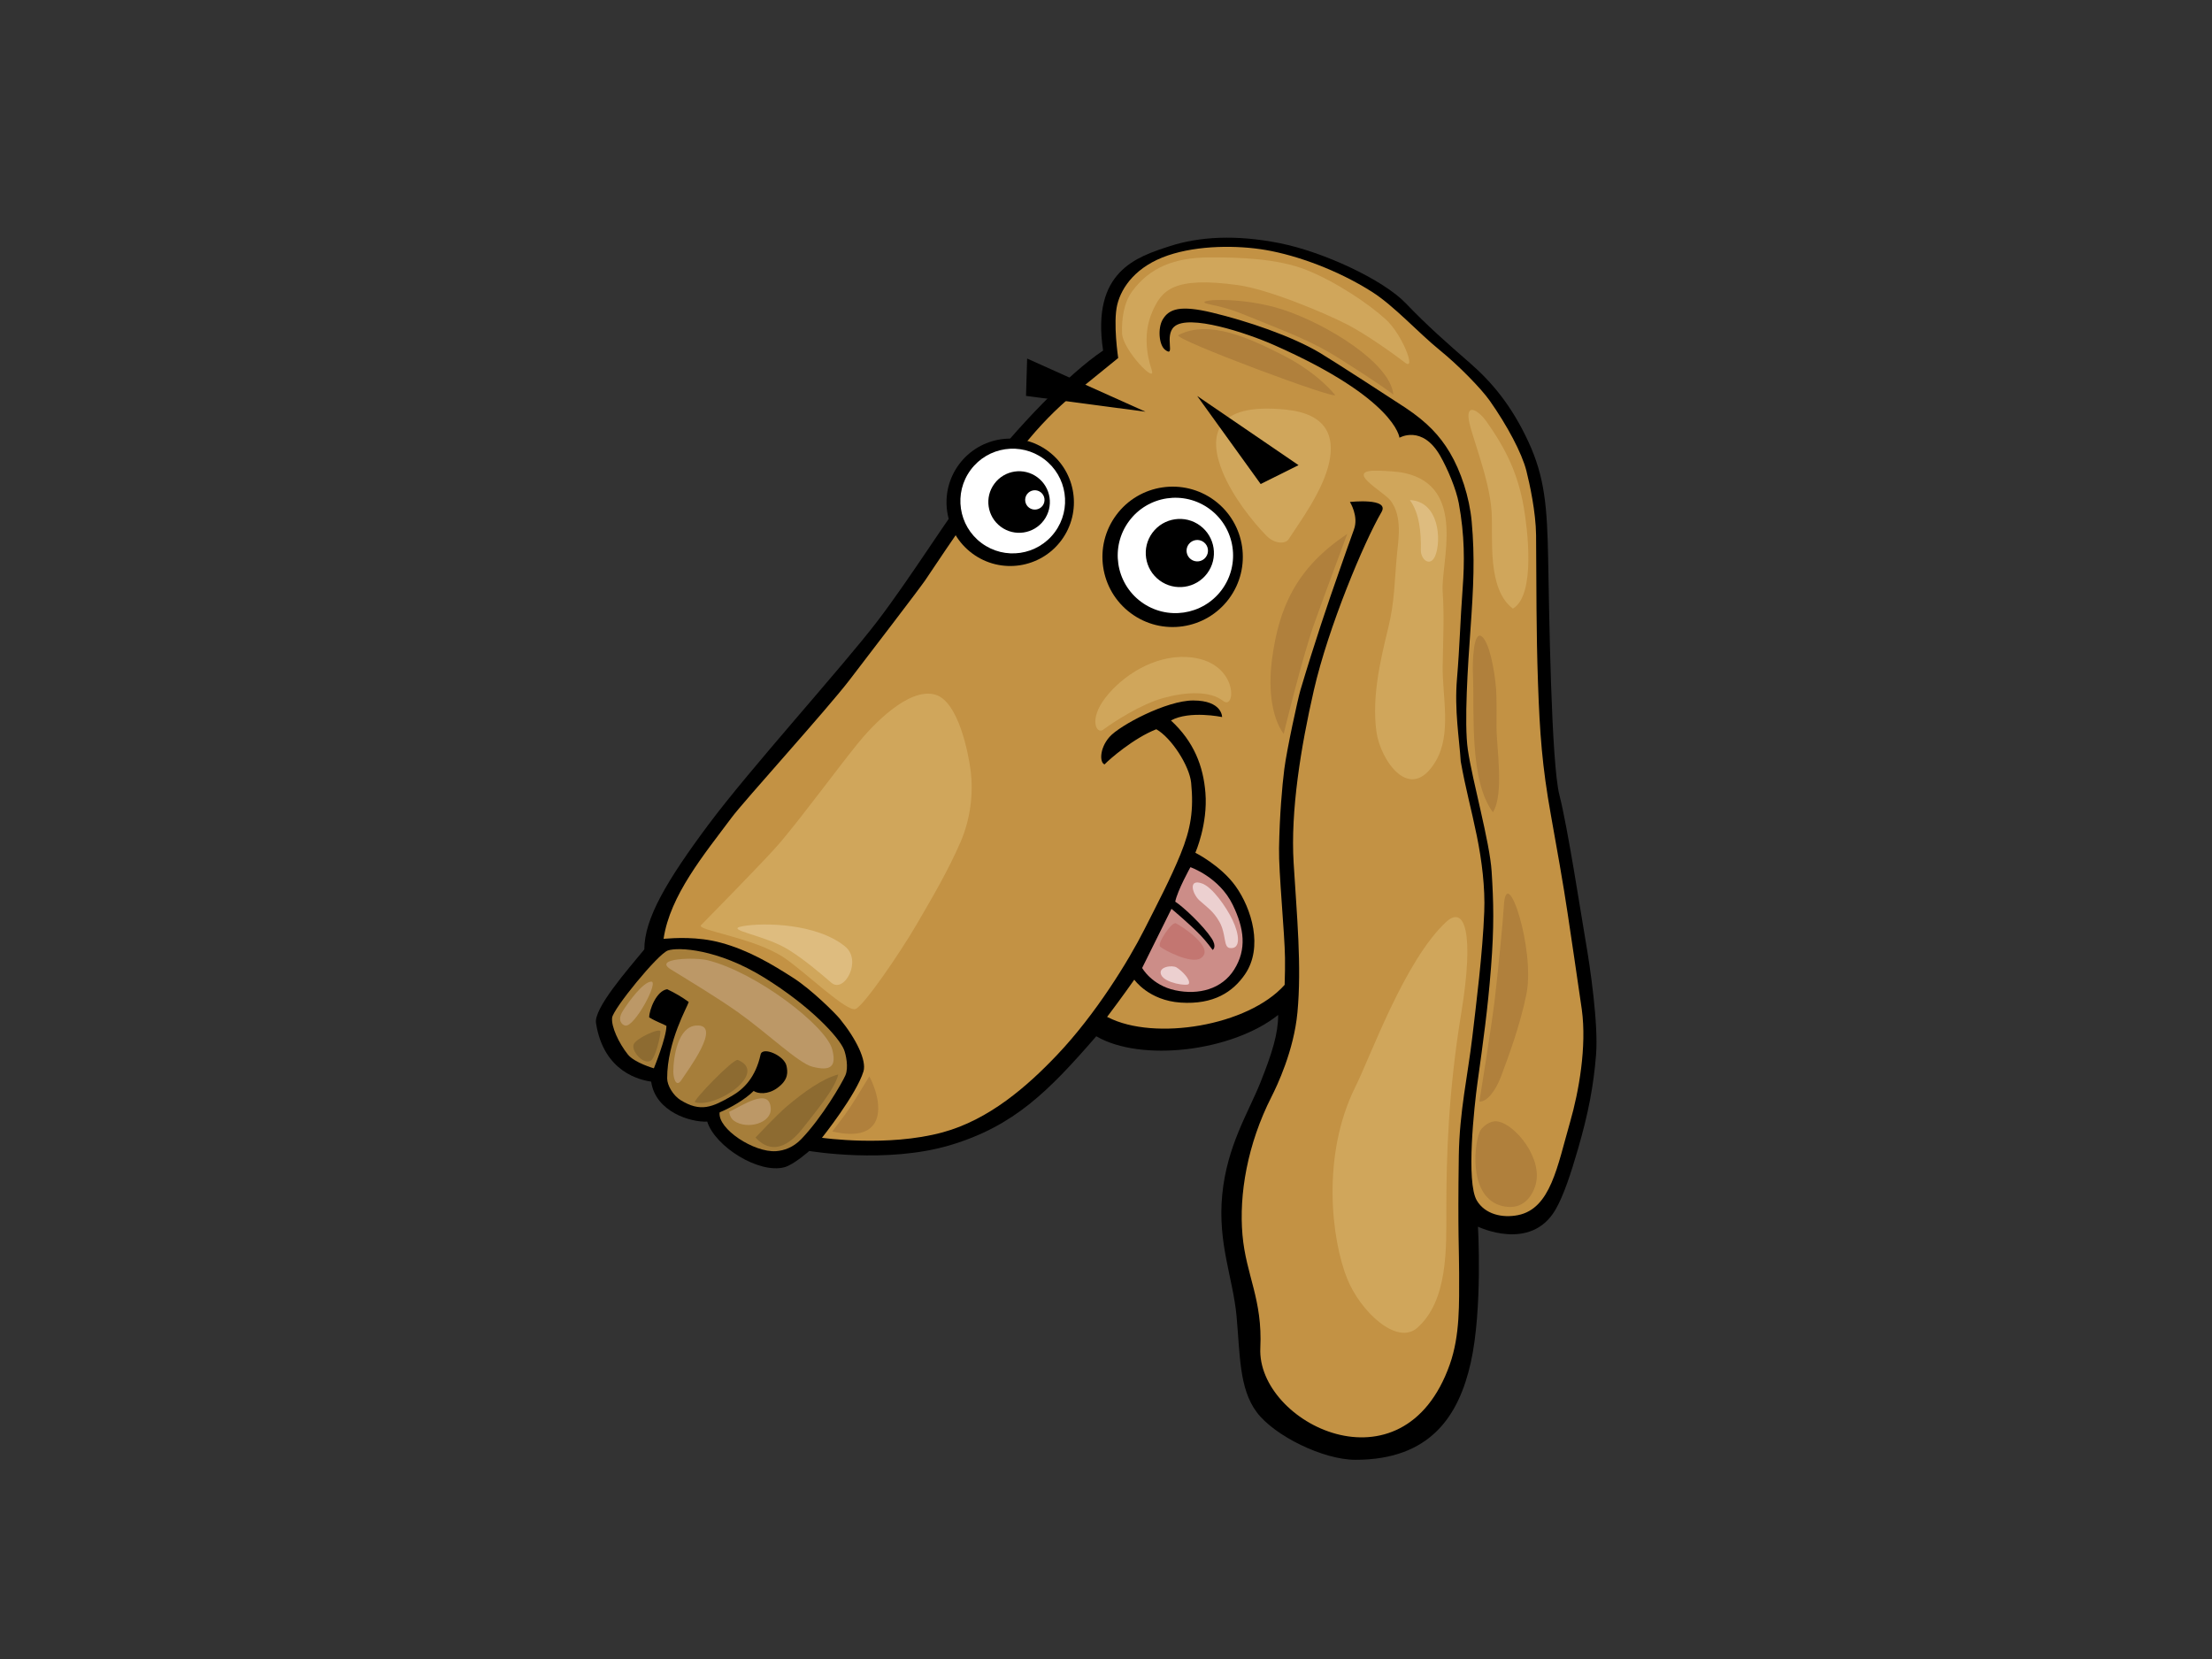 <?xml version="1.0" encoding="utf-8"?>
<!-- Generator: Adobe Illustrator 17.0.0, SVG Export Plug-In . SVG Version: 6.00 Build 0)  -->
<!DOCTYPE svg PUBLIC "-//W3C//DTD SVG 1.1//EN" "http://www.w3.org/Graphics/SVG/1.1/DTD/svg11.dtd">
<svg version="1.1" id="Layer_1" xmlns="http://www.w3.org/2000/svg" xmlns:xlink="http://www.w3.org/1999/xlink" x="0px" y="0px"
	 width="800px" height="600px" viewBox="0 0 800 600" enable-background="new 0 0 800 600" xml:space="preserve">
<rect x="0" y="0" width="800" height="600" fill="#333333" stroke="none"/>
<g>
	<path fill-rule="evenodd" clip-rule="evenodd" d="M573.526,340.716c-1.589-9.175-6.532-41.476-9.532-53.128
		c-3-11.652-3.733-67.164-4.087-85.697c-0.35-18.534-1.203-29.389-7.207-42.276c-6.005-12.887-13.063-21.357-21.184-28.42
		c-8.12-7.059-15.346-13.417-23.123-21.534c-8.12-8.474-29.658-18.534-45.545-21.711c-15.883-3.178-29.173-2.349-39.717,1.058
		c-12.006,3.885-28.511,9.086-24.177,37.771c-12.359,8.297-31.141,27.623-45.092,45.863c-11.185,14.624-24.096,35.705-36.568,52.052
		c-12.469,16.343-46.026,53.34-61.082,73.558c-15.056,20.217-23.183,33.982-23.183,45.113c-5.987,7.296-18.318,21.294-17.475,26.654
		c2.827,18.003,16.258,20.582,19.949,21.18c1.585,10.944,14.316,14.748,20.271,14.443c2.848,9.033,18.686,18.997,27.97,16.495
		c3.337-0.902,8.945-5.874,8.945-5.874s28.002,4.787,51.015-2.116c23.017-6.903,35.482-19.418,52.781-39.367
		c16.082,9.408,48.981,5.629,65.777-7.706c0.025,6.666-2.151,13.764-6.454,24.52c-4.303,10.753-12.044,22.797-13.764,40.435
		c-1.723,17.639,3.871,30.111,5.163,43.879c1.288,13.764,0.863,26.236,7.31,34.842c6.45,8.605,24.092,17.21,35.709,17.21
		c27.096,0,37.424-15.919,41.723-35.273c4.303-19.358,2.583-49.044,2.583-49.044s18.955,9.21,27.96-6.022
		c3.004-5.078,5.675-13.346,8.174-21.937c3.796-13.032,5.686-23.073,6.57-34.194C578.119,370.371,575.115,349.895,573.526,340.716z"
		/>
	<path fill-rule="evenodd" clip-rule="evenodd" fill="#C39244" d="M572.075,365.053c-1.139-8.216-4.458-30.21-5.127-34.771
		c-1.398-9.571-4.196-25.196-6.054-35.553c-3.142-17.472-4.026-29.563-4.656-47.661c-0.679-19.393-0.52-34.134-0.694-53.524
		c-0.088-8.315-2.3-18.505-3.499-23.243c-1.628-6.443-6.949-16.414-13.269-25.391c-3.029-4.299-11.181-12.699-18.169-18.36
		c-7.692-6.252-16.329-15.866-24.439-21.021c-12.263-7.788-26.972-13.152-38.433-15.119c-10.24-1.755-24.365-1.755-35.309,1.953
		c-11.348,3.842-16.768,11.298-18.357,17.829c-1.589,6.532,0.339,19.287,0.339,19.287s-8.149,6.645-12.108,9.833
		c-6.195,5-11.407,9.5-17.932,16.899c-8.446,9.557-20.023,25.614-23.979,30.695c-3.86,4.95-14.224,20.759-15.837,23.048
		c-3.025,4.299-20.08,26.509-27.252,35.9c-8.057,10.552-38.309,43.942-42.608,49.72c-10.017,13.431-22.369,28.214-24.701,43.956
		c3.995-0.297,12.214-0.878,20.667,1.398c9.918,2.668,18.399,7.692,26.307,12.784c6.666,4.299,15.137,12.752,16.793,14.783
		c5.948,7.292,9.713,15.098,8.524,18.994c-2.576,8.432-15.006,24.007-15.006,24.007s23.745,3.443,43.623-1.957
		c16.779-4.547,30.641-16.637,41.561-28.165c13.81-14.581,25.617-33.745,31.427-45.237c4.572-9.037,9.522-18.477,13.049-27.16
		c3.8-9.316,4.812-16.12,3.857-25.872c-0.591-6.09-7.126-16.266-12.6-19.358c-8.12,3.178-16.899,10.792-18.714,12.71
		c-1.791-0.598-1.893-5.75,1.79-9.936c3.683-4.186,20.628-13.18,30.242-13.18c10.594,0,10.477,5.994,10.477,5.994
		s-11.726-2.473-18.502,1.238c8.319,7.671,11.704,16.506,12.472,26.169c0.909,11.34-3.644,21.672-3.644,21.672
		s9.175,4.589,14.532,12.059c5.87,8.18,10.084,22.213,3.407,31.922c-4.352,6.326-11.277,10.997-23.236,10.212
		c-11.585-0.764-16.789-8.298-16.789-8.298s-4.504,6.45-9.837,13.484c0.11,0.05,0.226,0.074,0.34,0.138
		c16.81,8.619,50.643,3.146,63.877-11.747c0.138-3.85,0.155-7.317,0.127-9.766c-0.12-8.987-2.314-31.045-2.158-39.657
		c0.205-11.811,1.104-22.306,1.907-28.635c0.899-7.017,4.904-25.419,5.828-28.522c5.123-17.186,10.013-31.639,13.736-42.187
		c2.158-6.096,4.525-13.028,5.591-15.823c1.861-4.879-1.433-10.045-1.433-10.045s14.489-1.596,11.432,3.645
		c-6.347,10.887-19.245,41.628-24.471,64.443c-4.734,20.649-8.457,43.705-7.317,62.38c1.161,19.142,2.958,37.4,1.376,54.196
		c-1.292,13.785-7.392,26.548-9.37,30.443c-8.775,17.264-11.79,35.38-10.501,50.003c1.291,14.624,7.296,23.232,6.454,40.867
		c-1.288,27.1,51.62,53.771,68.523,5.955c3.743-10.587,3.372-22.037,3.379-33.009c0.007-8.187-0.527-14.079-0.117-42.484
		c0.233-16.014,3.248-28.986,4.89-42.98c1.397-11.913,3.736-30.298,4.313-45.265c0.347-8.644-0.863-18.498-2.679-27.39
		c-2.109-10.289-4.009-16.786-5.824-26.955c-0.524-8.258-2.328-18.565-1.359-29.927c0.976-11.464,1.168-20.833,2.052-32.779
		c0.704-9.377,0.739-19.043-1.394-30.67c-0.927-5.078-4.076-12.54-6.744-17.186c-6.532-11.33-14.716-6.521-14.716-6.521
		s-1.288-14.068-45.372-33.525c-10.059-4.441-30.875-11.294-36.087-6.641c-3.733,3.319,0.591,11.312-3.262,8.4
		c-2.332-1.758-2.707-7.908-0.934-10.944c2.335-4.002,6.517-5.269,17.928-2.537c12.473,2.99,28.759,8.446,39.123,14.652
		c4.89,2.929,28.257,18.073,30.734,19.733c7.915,5.272,12.462,10.148,16.071,16.206c3.959,6.641,7.105,16.042,7.922,25.005
		c1.161,12.894,0.69,23.247-0.474,39.459c-0.853,11.899-2.328,33.398-0.927,42.972c1.702,11.669,7.919,33.207,8.616,44.144
		c0.708,11.079,0.927,19.921-0.237,34.771c-1.175,15.045-2.82,26.679-4.89,41.607c-1.157,8.396-4.186,35.939-0.227,42.58
		c2.962,4.975,9.217,6.419,14.903,5.272c11.793-2.374,14.192-17.574,18.859-33.784C570.971,394.93,573.936,378.53,572.075,365.053z"
		/>
	<path fill-rule="evenodd" clip-rule="evenodd" fill="#A67E3A" d="M280.658,416.333c-7.915,0.559-21.152-8.007-20.398-14.026
		c4.157-1.723,9.348-4.787,12.31-7.749c1.589,1.058,5.12,1.37,8.45-0.998c4.401-3.124,3.807-6.086,3.453-7.989
		c-0.715-3.793-8.719-7.257-9.391-4.193c-1.805,8.234-6.044,12.473-10.388,14.974c-7.098,4.09-11.301,5.997-18.562,1.507
		c-2.626-1.628-4.833-5.265-4.841-7.848c-0.039-13.428,7.533-26.29,7.795-27.638c-2.342-1.726-4.932-3.259-7.795-4.607
		c-3.899,0.577-6.5,7.487-6.5,10.173c2.855,1.734,4.943,2.307,6.238,3.082c0,4.214-4.547,15.349-4.547,15.349
		s-7.02-1.996-9.405-4.996c-3.333-4.196-6.051-10.116-5.697-13.297c0.35-3.177,16.52-23.045,20.175-24.322
		c3.655-1.274,17.996-0.644,34.894,9.847c16.91,10.484,26.98,21.601,28.773,25.95c0.701,1.691,1.766,6.532,0.531,9.355
		c-1.238,2.824-8.428,15.232-15.929,23.034C286.85,415.034,283.513,416.138,280.658,416.333z"/>
	<path fill-rule="evenodd" clip-rule="evenodd" fill="#CC8D88" d="M425.045,358.153c-8.538-1.826-11.97-8.078-11.97-8.078
		l10.604-21.389c0,0,6.549,5.449,10.498,9.557c2.208,2.293,4.388,5.318,4.388,5.318s1.716-0.997-0.382-4.214
		c-2.969-4.558-10.165-11.33-13.138-13.251c0.785-4.034,5.488-12.465,5.488-12.465s10.438,3.563,15.31,13.615
		c4.157,8.591,5.134,16.039,0.517,23.413C441.954,357.7,433.537,359.965,425.045,358.153z"/>
	<path fill-rule="evenodd" clip-rule="evenodd" fill="#ECD0D0" d="M433.756,325.608c2.484,2.271,5.085,3.888,7.264,7.777
		c2.53,4.504,1.369,9.179,3.758,9.49c4.051,0.513,3.51-4.897,0.941-10.226c-2.169-4.518-7.183-11.761-10.937-13.113
		C429.546,317.625,431.269,323.343,433.756,325.608z"/>
	<path fill-rule="evenodd" clip-rule="evenodd" fill="#ECD0D0" d="M419.975,352.619c-1.38-2.983,4.012-3.712,5.569-2.717
		c2.12,1.345,5.056,4.409,4.416,5.913C429.56,356.78,421.355,355.605,419.975,352.619z"/>
	<path fill-rule="evenodd" clip-rule="evenodd" fill="#C37671" d="M419.557,342.354c1.15,1.093,11.262,6.514,14.73,4.186
		c5.591-3.743-7.583-12.009-9.054-12.628C423.76,333.289,418.411,341.268,419.557,342.354z"/>
	<path fill-rule="evenodd" clip-rule="evenodd" fill="#BC9867" d="M266.876,366.075c10.643,7.551,21.874,18.389,26.849,19.698
		c6.896,1.819,8.821-0.187,7.264-6.22c-2.208-8.502-27.401-27.903-45.142-32.29c-4.292-1.068-19.836-0.746-13.248,3.322
		C249.178,354.65,259.29,360.7,266.876,366.075z"/>
	<path fill-rule="evenodd" clip-rule="evenodd" fill="#BC9867" d="M225.259,365.608c2.123-3.354,7.296-10.434,10.244-10.594
		c2.944-0.159-6.04,16.58-9.366,15.904C224.923,370.675,223.14,368.959,225.259,365.608z"/>
	<path fill-rule="evenodd" clip-rule="evenodd" fill="#BC9867" d="M246.496,390.532c2.035-3.181,14.967-20.218,5.357-19.637
		c-6.677,0.396-8.301,11.287-8.34,16.672C243.499,389.676,244.472,393.695,246.496,390.532z"/>
	<path fill-rule="evenodd" clip-rule="evenodd" fill="#BC9867" d="M263.72,402.095c4.324-1.942,14.674-9.245,15.035-1.143
		c0.237,5.279-8.488,7.717-13.265,4.419C263.872,404.246,263.72,402.095,263.72,402.095z"/>
	<path fill-rule="evenodd" clip-rule="evenodd" fill="#8D6B31" d="M273.234,411.411c6.985,7.519,13.753,1.051,17.511-3.885
		c3.645-4.794,11.11-13.367,12.43-18.926c-5.743,1.475-12.625,6.461-18.619,11.535C280.877,403.252,273.234,411.411,273.234,411.411
		z"/>
	<path fill-rule="evenodd" clip-rule="evenodd" fill="#8D6B31" d="M266.848,383.339c11.178,4.6-7.596,17.539-15.48,15.314
		C250.204,398.327,265.305,382.702,266.848,383.339z"/>
	<path fill-rule="evenodd" clip-rule="evenodd" fill="#8D6B31" d="M238.867,373.088c0-1.55-8.453,2.193-9.638,4.493
		c-1.196,2.3,3.485,7.774,6.188,5.994C237.084,382.475,238.867,374.786,238.867,373.088z"/>
	<path fill-rule="evenodd" clip-rule="evenodd" fill="#D0A65B" d="M282.324,304.516c8.821-10.53,18.912-24.407,27.631-35.294
		c5.35-6.695,18.619-20.819,28.335-17.975c8.411,2.466,11.96,21.421,12.71,27.135c1.15,8.672-0.085,17.978-3.588,26.098
		c-4.342,10.077-10.201,20.069-15.908,29.856c-6.224,10.661-18.937,29.166-22.03,30.56c-3.096,1.405-18.431-13.537-25.961-18.573
		c-10.756-7.207-31.66-9.886-30.005-11.687C255.182,332.836,277.187,310.648,282.324,304.516z"/>
	<path fill-rule="evenodd" clip-rule="evenodd" fill="#D0A65B" d="M458.032,193.764c-5.226-5.329-12.281-14.344-15.862-23.08
		c-5.332-13.046-3.153-25.264,22.981-22.525c14.765,1.543,17.589,9.702,15.579,19.047c-2.212,10.282-10.757,21.757-14.73,27.868
		C464.96,196.672,461.118,196.913,458.032,193.764z"/>
	<path fill-rule="evenodd" clip-rule="evenodd" fill="#D0A65B" d="M398.954,263.924c3.747-2.792,13.668-9.27,21.923-11.52
		c8.258-2.247,16.733-2.604,21.499,1.104c4.766,3.708,5.647-14.825-13.06-15.883c-11.942-0.676-23.307,6.712-29.481,14.652
		C393.657,260.216,396.59,265.68,398.954,263.924z"/>
	<path fill-rule="evenodd" clip-rule="evenodd" fill="#D0A65B" d="M508.029,171.087c22.616,4.986,13.014,32.432,13.732,42.824
		c0.63,9.079,0.117,17.978,0,27.16c-0.145,10.696,3.298,24.305-2.463,34.138c-9.291,15.841-20.094-0.439-21.481-10.495
		c-1.698-12.409,1.267-25.43,4.225-37.474c2.388-9.73,2.261-16.941,3.199-26.852c0.464-4.886,2.074-13.626-2.328-19.344
		c-2.597-3.372-17.674-11.28-4.165-10.813C500.817,170.301,505.368,170.496,508.029,171.087z"/>
	<path fill-rule="evenodd" clip-rule="evenodd" fill="#D0A65B" d="M416.521,133.776c1.847,5.541-10.48-7.225-10.707-13.191
		c-0.191-5.06,0.563-11.082,3.719-15.324c6.344-8.538,15.229-12.108,27.723-12.165c10.551-0.046,24.711,0.326,35.301,4.565
		c10.594,4.235,22.422,12.179,28.6,17.829c6.174,5.647,11.075,18.813,7.059,15.706c-3.885-2.997-14.256-10.403-20.83-13.767
		c-8.807-4.515-28.802-12.816-39.668-14.319c-23.512-3.252-27.588,1.967-30.939,9.553
		C413.425,120.252,414.674,128.231,416.521,133.776z"/>
	<path fill-rule="evenodd" clip-rule="evenodd" fill="#B0803C" d="M437.256,110.016c-7.416-1.588,11.085-3.138,26.654,1.939
		c15.569,5.078,38.882,19.174,40.018,30.737c-5.672-4.225-13.481-9.178-19.896-13.258c-9.012-5.732-18.18-9.189-28.657-13.456
		C446.324,112.291,444.672,111.605,437.256,110.016z"/>
	<path fill-rule="evenodd" clip-rule="evenodd" fill="#B0803C" d="M464.26,265.432c-3.733-5.081-5.87-14.642-4.196-27.153
		c2.47-18.417,8.63-32.835,27.178-45.166c0,0-7.384,19.775-11.804,32.078C471.011,237.501,464.26,265.432,464.26,265.432z"/>
	<path fill-rule="evenodd" clip-rule="evenodd" fill="#B0803C" d="M535.748,230.077c2.792,1.755,4.801,12.065,5.353,19.34
		c0.226,3.054,0.138,10.675,0.138,13.743c0,7.144,2.824,24.014-1.302,30.595c-8.662-11.57-6.652-36.614-7.218-49.614
		C532.485,238.87,532.949,228.315,535.748,230.077z"/>
	<path fill-rule="evenodd" clip-rule="evenodd" fill="#B0803C" d="M543.885,327.773c0.857-16.453,11.436,15.586,8.159,31.809
		c-2.328,11.524-6.741,23.183-9.083,29.495c-2.095,5.665-5.354,9.568-7.923,9.299c0,0,4.43-27.269,5.598-37.237
		C541.798,351.189,543.638,332.493,543.885,327.773z"/>
	<path fill-rule="evenodd" clip-rule="evenodd" fill="#DEBC7F" d="M519.1,200.954c2.19-5.382,1.507-19.585-9.199-20.101
		c3.566,4.876,4.083,12.076,3.959,17.971C513.775,202.496,517.362,205.242,519.1,200.954z"/>
	<path fill-rule="evenodd" clip-rule="evenodd" fill="#DEBC7F" d="M268.628,334.967c7.268-1.327,26.679-1.132,37.039,7.359
		c6.227,5.109-0.357,17.076-5.003,13.085c-4.646-3.998-9.62-8.216-15.243-11.782C276.613,338.038,261.346,336.297,268.628,334.967z"
		/>
	<path fill-rule="evenodd" clip-rule="evenodd" fill="#D0A65B" d="M490.234,392.97c-12.473,25.005-8.619,55.413-3.046,69.393
		c4.766,11.924,17.999,24.407,25.405,17.851c11.163-9.886,10.491-29.035,10.491-42.598c0-19.146,0.69-42.573,5.424-71.396
		c4.731-28.819,1.288-39.147-5.591-32.694C507.965,347.548,495.733,381.955,490.234,392.97z"/>
	<path fill-rule="evenodd" clip-rule="evenodd" fill="#B0803C" d="M314.402,389.261c5.007,9.532,6.542,24.627-13.417,19.945
		c0,0,4.423-5.583,6.532-8.824C310.38,395.988,314.402,389.261,314.402,389.261z"/>
	<path fill-rule="evenodd" clip-rule="evenodd" fill="#B0803C" d="M426.17,121.204c11.05-5.831,26.074,1.33,37.152,6.907
		c5.82,2.93,13.396,7.561,19.493,14.666C484.977,145.3,423.718,122.502,426.17,121.204z"/>
	<path fill-rule="evenodd" clip-rule="evenodd" fill="#B0803C" d="M541.572,405.57c6.535,0.987,16.952,13.874,13.598,23.583
		c-1.224,3.535-4.242,8.255-10.771,7.236c-12.932-2.017-11.648-20.823-9.295-26.98C535.748,407.721,538.791,405.148,541.572,405.57z
		"/>
	<path fill-rule="evenodd" clip-rule="evenodd" fill="#D0A65B" d="M531.084,150.77c0.216,4.961,7.625,21.651,8.386,34.431
		c0.541,9.316-1.737,27.832,7.685,34.909c8.435-4.897,5.173-29.534,3.956-36.526c-2.056-11.821-6.09-20.756-13.736-31.448
		C535.284,149.21,530.879,145.806,531.084,150.77z"/>
	<g>
		<path d="M444.481,216.533c-8.365,11.248-24.276,13.605-35.528,5.226c-11.259-8.361-13.594-24.259-5.226-35.514
			c8.354-11.245,24.258-13.594,35.528-5.237C450.489,189.373,452.835,205.277,444.481,216.533z"/>
		<path fill="#FFFFFF" d="M441.855,213.341c-6.878,9.235-19.942,11.163-29.205,4.285c-9.242-6.871-11.17-19.952-4.292-29.187
			c6.868-9.256,19.942-11.174,29.18-4.299C446.788,191.004,448.713,204.081,441.855,213.341z"/>
	</g>
	<g>
		<path d="M436.605,207.358c-4.062,5.46-11.79,6.61-17.253,2.537c-5.46-4.055-6.603-11.782-2.548-17.245
			c4.066-5.456,11.79-6.606,17.246-2.537C439.517,194.178,440.674,201.891,436.605,207.358z"/>
		<path fill="#FFFFFF" d="M436.113,201.481c-1.263,1.72-3.687,2.07-5.407,0.792c-1.73-1.274-2.077-3.712-0.807-5.417
			c1.281-1.727,3.712-2.08,5.428-0.803C437.043,197.327,437.404,199.761,436.113,201.481z"/>
	</g>
	<g>
		<path d="M383.859,195.409c-7.604,10.212-22.026,12.338-32.234,4.745c-10.226-7.586-12.349-22.023-4.763-32.227
			c7.604-10.211,22.03-12.345,32.241-4.752C389.312,170.762,391.431,185.187,383.859,195.409z"/>
		<path fill="#FFFFFF" d="M381.464,192.49c-6.234,8.404-18.095,10.155-26.487,3.91c-8.386-6.238-10.141-18.098-3.903-26.484
			c6.242-8.396,18.098-10.144,26.491-3.907C385.958,172.251,387.705,184.111,381.464,192.49z"/>
	</g>
	<g>
		<path d="M377.508,188.198c-3.669,4.943-10.64,5.973-15.575,2.296c-4.929-3.666-5.966-10.643-2.286-15.568
			c3.659-4.936,10.626-5.969,15.558-2.3C380.137,176.295,381.167,183.269,377.508,188.198z"/>
		<path fill="#FFFFFF" d="M377.076,182.894c-1.146,1.546-3.344,1.868-4.897,0.722c-1.543-1.153-1.882-3.358-0.725-4.904
			c1.157-1.539,3.354-1.872,4.893-0.718C377.904,179.154,378.226,181.334,377.076,182.894z"/>
	</g>
	<polygon points="414.285,148.905 371.479,129.678 371.075,143.177 	"/>
	<polygon points="469.631,168.228 455.938,175.053 432.982,143.209 	"/>
</g>
</svg>
